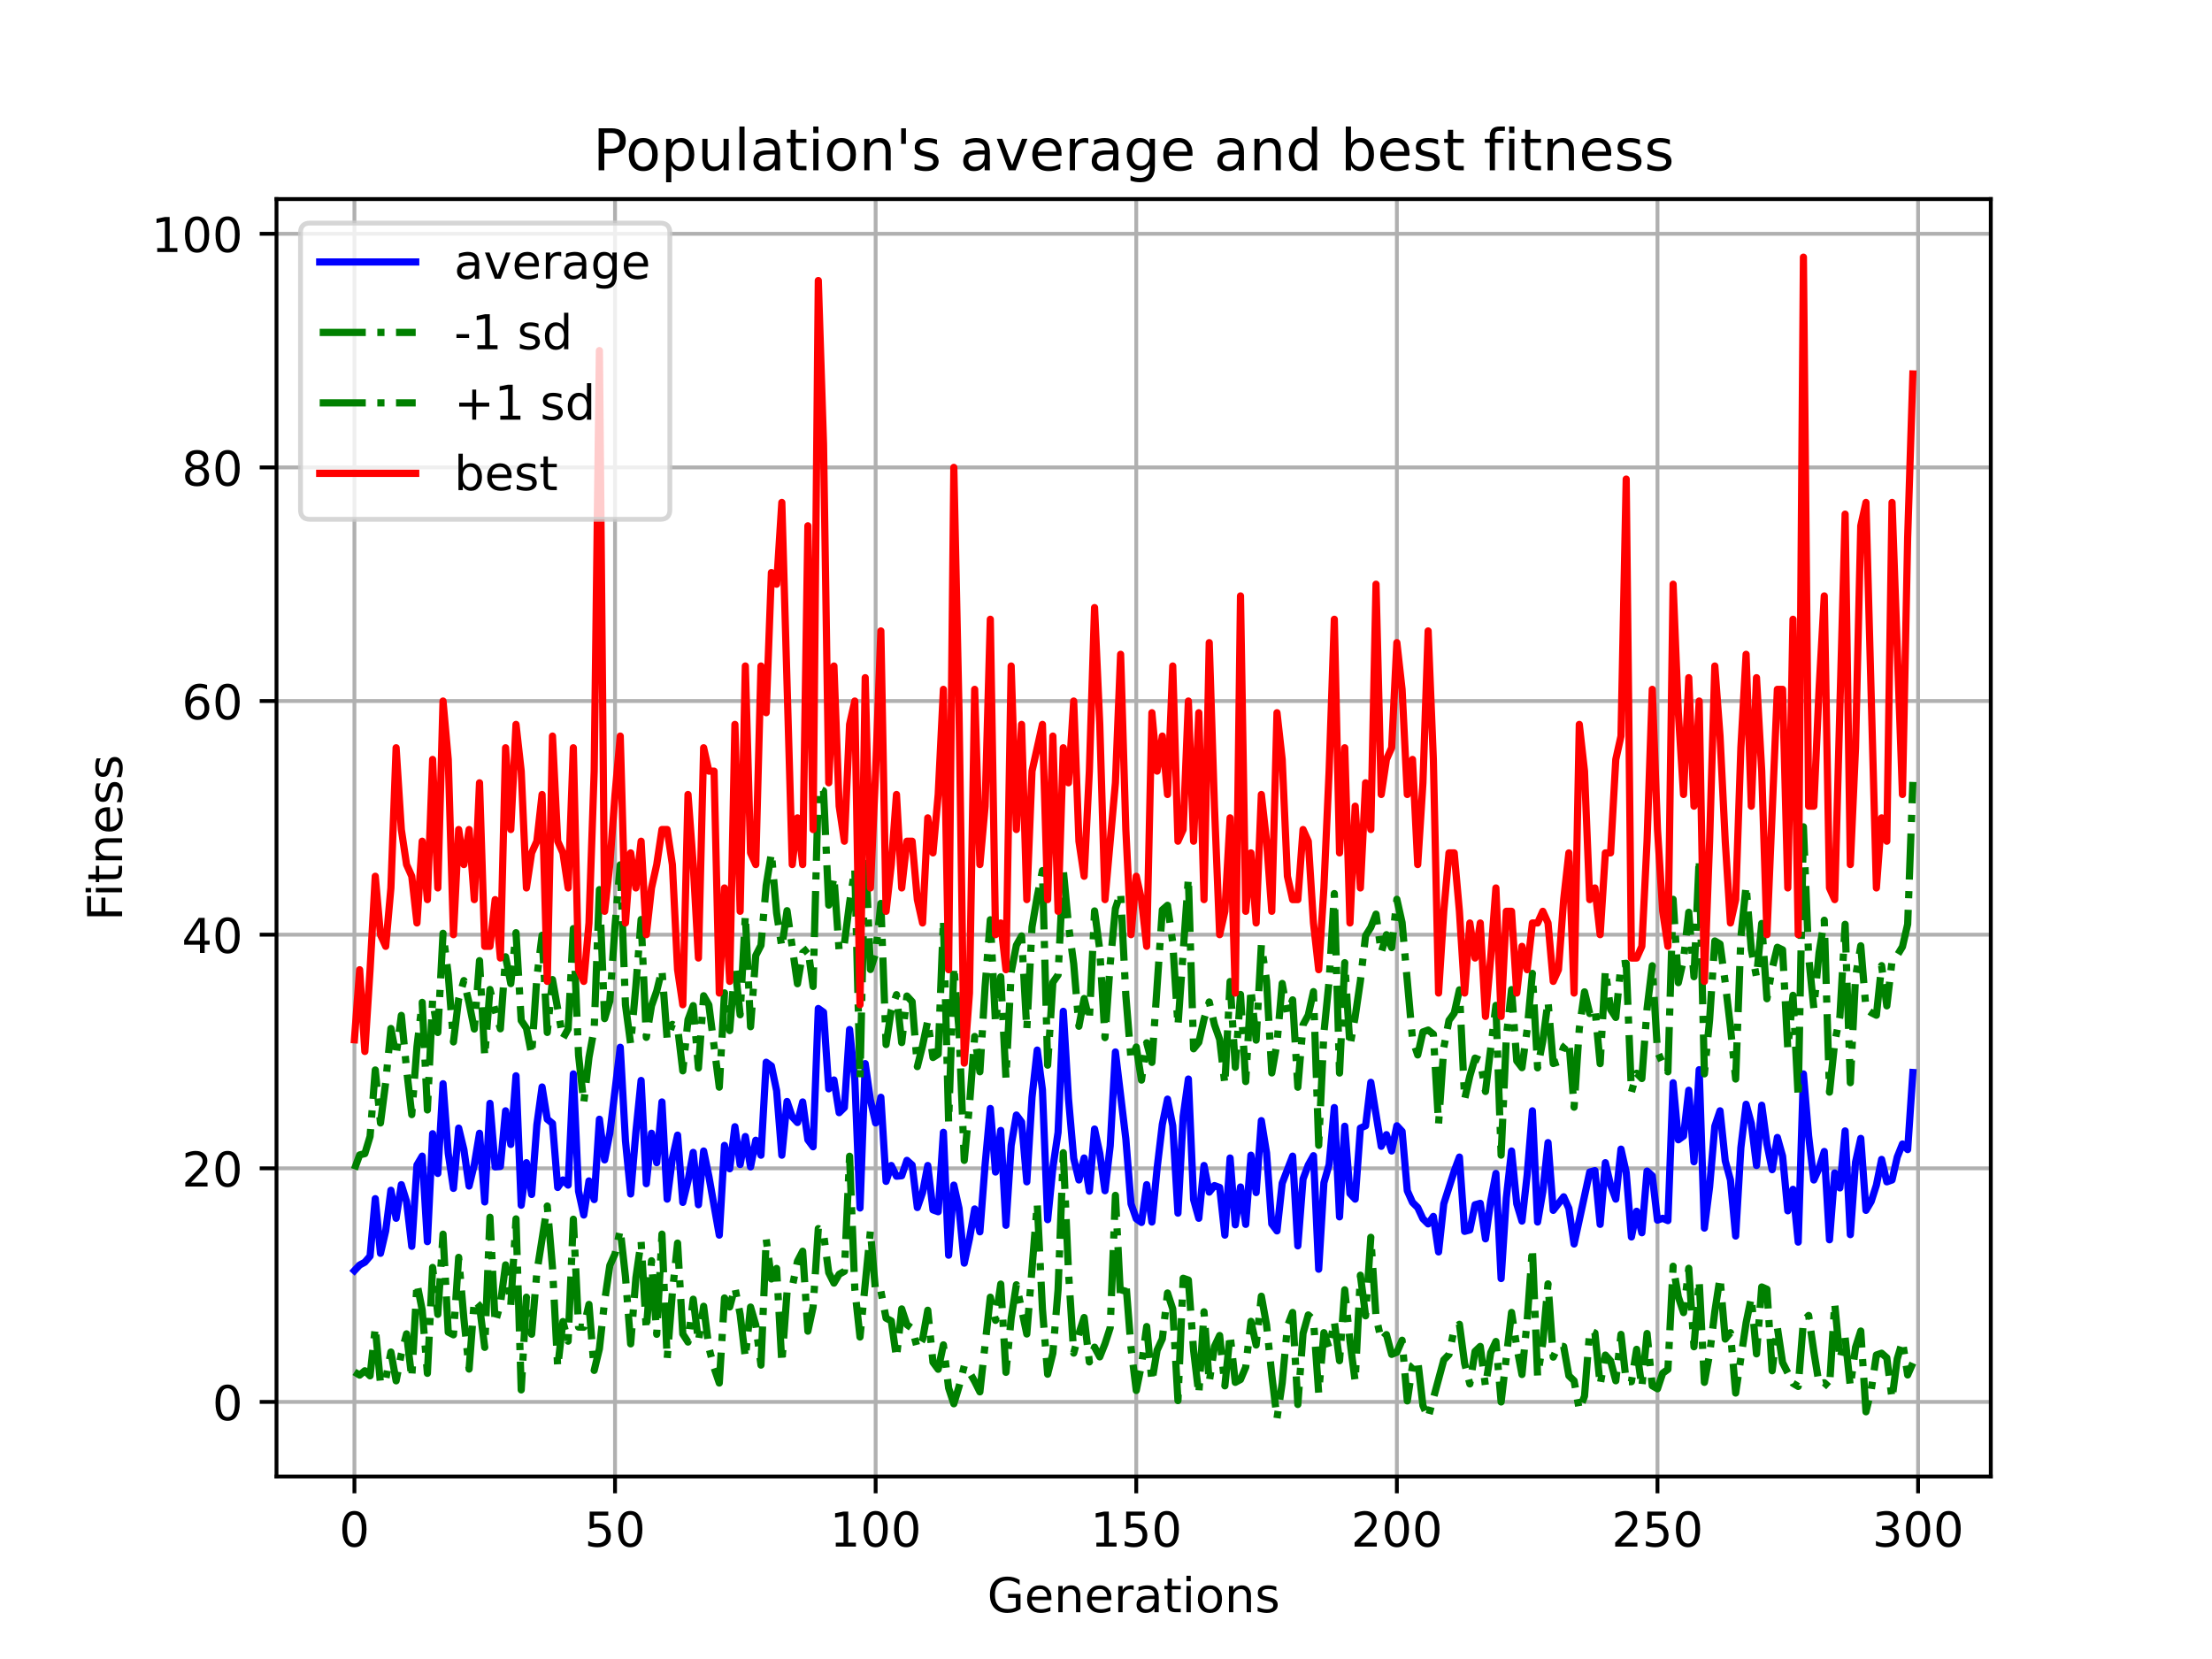 <?xml version="1.0" encoding="utf-8" standalone="no"?>
<!DOCTYPE svg PUBLIC "-//W3C//DTD SVG 1.1//EN"
  "http://www.w3.org/Graphics/SVG/1.1/DTD/svg11.dtd">
<!-- Created with matplotlib (https://matplotlib.org/) -->
<svg height="345.6pt" version="1.1" viewBox="0 0 460.8 345.6" width="460.8pt" xmlns="http://www.w3.org/2000/svg" xmlns:xlink="http://www.w3.org/1999/xlink">
 <defs>
  <style type="text/css">
*{stroke-linecap:butt;stroke-linejoin:round;}
  </style>
 </defs>
 <g id="figure_1">
  <g id="patch_1">
   <path d="M 0 345.6 
L 460.8 345.6 
L 460.8 0 
L 0 0 
z
" style="fill:#ffffff;"/>
  </g>
  <g id="axes_1">
   <g id="patch_2">
    <path d="M 57.6 307.584 
L 414.72 307.584 
L 414.72 41.472 
L 57.6 41.472 
z
" style="fill:#ffffff;"/>
   </g>
   <g id="matplotlib.axis_1">
    <g id="xtick_1">
     <g id="line2d_1">
      <path clip-path="url(#p5d42082057)" d="M 73.833 307.584 
L 73.833 41.472 
" style="fill:none;stroke:#b0b0b0;stroke-linecap:square;stroke-width:0.8;"/>
     </g>
     <g id="line2d_2">
      <defs>
       <path d="M 0 0 
L 0 3.5 
" id="m5099769c4d" style="stroke:#000000;stroke-width:0.8;"/>
      </defs>
      <g>
       <use style="stroke:#000000;stroke-width:0.8;" x="73.833" xlink:href="#m5099769c4d" y="307.584"/>
      </g>
     </g>
     <g id="text_1">
      <!-- 0 -->
      <defs>
       <path d="M 31.781 66.406 
Q 24.172 66.406 20.328 58.906 
Q 16.5 51.422 16.5 36.375 
Q 16.5 21.391 20.328 13.891 
Q 24.172 6.391 31.781 6.391 
Q 39.453 6.391 43.281 13.891 
Q 47.125 21.391 47.125 36.375 
Q 47.125 51.422 43.281 58.906 
Q 39.453 66.406 31.781 66.406 
z
M 31.781 74.219 
Q 44.047 74.219 50.516 64.516 
Q 56.984 54.828 56.984 36.375 
Q 56.984 17.969 50.516 8.266 
Q 44.047 -1.422 31.781 -1.422 
Q 19.531 -1.422 13.062 8.266 
Q 6.594 17.969 6.594 36.375 
Q 6.594 54.828 13.062 64.516 
Q 19.531 74.219 31.781 74.219 
z
" id="DejaVuSans-48"/>
      </defs>
      <g transform="translate(70.651 322.182)scale(0.1 -0.1)">
       <use xlink:href="#DejaVuSans-48"/>
      </g>
     </g>
    </g>
    <g id="xtick_2">
     <g id="line2d_3">
      <path clip-path="url(#p5d42082057)" d="M 128.123 307.584 
L 128.123 41.472 
" style="fill:none;stroke:#b0b0b0;stroke-linecap:square;stroke-width:0.8;"/>
     </g>
     <g id="line2d_4">
      <g>
       <use style="stroke:#000000;stroke-width:0.8;" x="128.123" xlink:href="#m5099769c4d" y="307.584"/>
      </g>
     </g>
     <g id="text_2">
      <!-- 50 -->
      <defs>
       <path d="M 10.797 72.906 
L 49.516 72.906 
L 49.516 64.594 
L 19.828 64.594 
L 19.828 46.734 
Q 21.969 47.469 24.109 47.828 
Q 26.266 48.188 28.422 48.188 
Q 40.625 48.188 47.75 41.5 
Q 54.891 34.812 54.891 23.391 
Q 54.891 11.625 47.562 5.094 
Q 40.234 -1.422 26.906 -1.422 
Q 22.312 -1.422 17.547 -0.641 
Q 12.797 0.141 7.719 1.703 
L 7.719 11.625 
Q 12.109 9.234 16.797 8.062 
Q 21.484 6.891 26.703 6.891 
Q 35.156 6.891 40.078 11.328 
Q 45.016 15.766 45.016 23.391 
Q 45.016 31 40.078 35.438 
Q 35.156 39.891 26.703 39.891 
Q 22.75 39.891 18.812 39.016 
Q 14.891 38.141 10.797 36.281 
z
" id="DejaVuSans-53"/>
      </defs>
      <g transform="translate(121.76 322.182)scale(0.1 -0.1)">
       <use xlink:href="#DejaVuSans-53"/>
       <use x="63.623" xlink:href="#DejaVuSans-48"/>
      </g>
     </g>
    </g>
    <g id="xtick_3">
     <g id="line2d_5">
      <path clip-path="url(#p5d42082057)" d="M 182.413 307.584 
L 182.413 41.472 
" style="fill:none;stroke:#b0b0b0;stroke-linecap:square;stroke-width:0.8;"/>
     </g>
     <g id="line2d_6">
      <g>
       <use style="stroke:#000000;stroke-width:0.8;" x="182.413" xlink:href="#m5099769c4d" y="307.584"/>
      </g>
     </g>
     <g id="text_3">
      <!-- 100 -->
      <defs>
       <path d="M 12.406 8.297 
L 28.516 8.297 
L 28.516 63.922 
L 10.984 60.406 
L 10.984 69.391 
L 28.422 72.906 
L 38.281 72.906 
L 38.281 8.297 
L 54.391 8.297 
L 54.391 0 
L 12.406 0 
z
" id="DejaVuSans-49"/>
      </defs>
      <g transform="translate(172.869 322.182)scale(0.1 -0.1)">
       <use xlink:href="#DejaVuSans-49"/>
       <use x="63.623" xlink:href="#DejaVuSans-48"/>
       <use x="127.246" xlink:href="#DejaVuSans-48"/>
      </g>
     </g>
    </g>
    <g id="xtick_4">
     <g id="line2d_7">
      <path clip-path="url(#p5d42082057)" d="M 236.703 307.584 
L 236.703 41.472 
" style="fill:none;stroke:#b0b0b0;stroke-linecap:square;stroke-width:0.8;"/>
     </g>
     <g id="line2d_8">
      <g>
       <use style="stroke:#000000;stroke-width:0.8;" x="236.703" xlink:href="#m5099769c4d" y="307.584"/>
      </g>
     </g>
     <g id="text_4">
      <!-- 150 -->
      <g transform="translate(227.159 322.182)scale(0.1 -0.1)">
       <use xlink:href="#DejaVuSans-49"/>
       <use x="63.623" xlink:href="#DejaVuSans-53"/>
       <use x="127.246" xlink:href="#DejaVuSans-48"/>
      </g>
     </g>
    </g>
    <g id="xtick_5">
     <g id="line2d_9">
      <path clip-path="url(#p5d42082057)" d="M 290.993 307.584 
L 290.993 41.472 
" style="fill:none;stroke:#b0b0b0;stroke-linecap:square;stroke-width:0.8;"/>
     </g>
     <g id="line2d_10">
      <g>
       <use style="stroke:#000000;stroke-width:0.8;" x="290.993" xlink:href="#m5099769c4d" y="307.584"/>
      </g>
     </g>
     <g id="text_5">
      <!-- 200 -->
      <defs>
       <path d="M 19.188 8.297 
L 53.609 8.297 
L 53.609 0 
L 7.328 0 
L 7.328 8.297 
Q 12.938 14.109 22.625 23.891 
Q 32.328 33.688 34.812 36.531 
Q 39.547 41.844 41.422 45.531 
Q 43.312 49.219 43.312 52.781 
Q 43.312 58.594 39.234 62.25 
Q 35.156 65.922 28.609 65.922 
Q 23.969 65.922 18.812 64.312 
Q 13.672 62.703 7.812 59.422 
L 7.812 69.391 
Q 13.766 71.781 18.938 73 
Q 24.125 74.219 28.422 74.219 
Q 39.75 74.219 46.484 68.547 
Q 53.219 62.891 53.219 53.422 
Q 53.219 48.922 51.531 44.891 
Q 49.859 40.875 45.406 35.406 
Q 44.188 33.984 37.641 27.219 
Q 31.109 20.453 19.188 8.297 
z
" id="DejaVuSans-50"/>
      </defs>
      <g transform="translate(281.449 322.182)scale(0.1 -0.1)">
       <use xlink:href="#DejaVuSans-50"/>
       <use x="63.623" xlink:href="#DejaVuSans-48"/>
       <use x="127.246" xlink:href="#DejaVuSans-48"/>
      </g>
     </g>
    </g>
    <g id="xtick_6">
     <g id="line2d_11">
      <path clip-path="url(#p5d42082057)" d="M 345.283 307.584 
L 345.283 41.472 
" style="fill:none;stroke:#b0b0b0;stroke-linecap:square;stroke-width:0.8;"/>
     </g>
     <g id="line2d_12">
      <g>
       <use style="stroke:#000000;stroke-width:0.8;" x="345.283" xlink:href="#m5099769c4d" y="307.584"/>
      </g>
     </g>
     <g id="text_6">
      <!-- 250 -->
      <g transform="translate(335.739 322.182)scale(0.1 -0.1)">
       <use xlink:href="#DejaVuSans-50"/>
       <use x="63.623" xlink:href="#DejaVuSans-53"/>
       <use x="127.246" xlink:href="#DejaVuSans-48"/>
      </g>
     </g>
    </g>
    <g id="xtick_7">
     <g id="line2d_13">
      <path clip-path="url(#p5d42082057)" d="M 399.573 307.584 
L 399.573 41.472 
" style="fill:none;stroke:#b0b0b0;stroke-linecap:square;stroke-width:0.8;"/>
     </g>
     <g id="line2d_14">
      <g>
       <use style="stroke:#000000;stroke-width:0.8;" x="399.573" xlink:href="#m5099769c4d" y="307.584"/>
      </g>
     </g>
     <g id="text_7">
      <!-- 300 -->
      <defs>
       <path d="M 40.578 39.312 
Q 47.656 37.797 51.625 33 
Q 55.609 28.219 55.609 21.188 
Q 55.609 10.406 48.188 4.484 
Q 40.766 -1.422 27.094 -1.422 
Q 22.516 -1.422 17.656 -0.516 
Q 12.797 0.391 7.625 2.203 
L 7.625 11.719 
Q 11.719 9.328 16.594 8.109 
Q 21.484 6.891 26.812 6.891 
Q 36.078 6.891 40.938 10.547 
Q 45.797 14.203 45.797 21.188 
Q 45.797 27.641 41.281 31.266 
Q 36.766 34.906 28.719 34.906 
L 20.219 34.906 
L 20.219 43.016 
L 29.109 43.016 
Q 36.375 43.016 40.234 45.922 
Q 44.094 48.828 44.094 54.297 
Q 44.094 59.906 40.109 62.906 
Q 36.141 65.922 28.719 65.922 
Q 24.656 65.922 20.016 65.031 
Q 15.375 64.156 9.812 62.312 
L 9.812 71.094 
Q 15.438 72.656 20.344 73.438 
Q 25.25 74.219 29.594 74.219 
Q 40.828 74.219 47.359 69.109 
Q 53.906 64.016 53.906 55.328 
Q 53.906 49.266 50.438 45.094 
Q 46.969 40.922 40.578 39.312 
z
" id="DejaVuSans-51"/>
      </defs>
      <g transform="translate(390.029 322.182)scale(0.1 -0.1)">
       <use xlink:href="#DejaVuSans-51"/>
       <use x="63.623" xlink:href="#DejaVuSans-48"/>
       <use x="127.246" xlink:href="#DejaVuSans-48"/>
      </g>
     </g>
    </g>
    <g id="text_8">
     <!-- Generations -->
     <defs>
      <path d="M 59.516 10.406 
L 59.516 29.984 
L 43.406 29.984 
L 43.406 38.094 
L 69.281 38.094 
L 69.281 6.781 
Q 63.578 2.734 56.688 0.656 
Q 49.812 -1.422 42 -1.422 
Q 24.906 -1.422 15.25 8.562 
Q 5.609 18.562 5.609 36.375 
Q 5.609 54.25 15.25 64.234 
Q 24.906 74.219 42 74.219 
Q 49.125 74.219 55.547 72.453 
Q 61.969 70.703 67.391 67.281 
L 67.391 56.781 
Q 61.922 61.422 55.766 63.766 
Q 49.609 66.109 42.828 66.109 
Q 29.438 66.109 22.719 58.641 
Q 16.016 51.172 16.016 36.375 
Q 16.016 21.625 22.719 14.156 
Q 29.438 6.688 42.828 6.688 
Q 48.047 6.688 52.141 7.594 
Q 56.25 8.5 59.516 10.406 
z
" id="DejaVuSans-71"/>
      <path d="M 56.203 29.594 
L 56.203 25.203 
L 14.891 25.203 
Q 15.484 15.922 20.484 11.062 
Q 25.484 6.203 34.422 6.203 
Q 39.594 6.203 44.453 7.469 
Q 49.312 8.734 54.109 11.281 
L 54.109 2.781 
Q 49.266 0.734 44.188 -0.344 
Q 39.109 -1.422 33.891 -1.422 
Q 20.797 -1.422 13.156 6.188 
Q 5.516 13.812 5.516 26.812 
Q 5.516 40.234 12.766 48.109 
Q 20.016 56 32.328 56 
Q 43.359 56 49.781 48.891 
Q 56.203 41.797 56.203 29.594 
z
M 47.219 32.234 
Q 47.125 39.594 43.094 43.984 
Q 39.062 48.391 32.422 48.391 
Q 24.906 48.391 20.391 44.141 
Q 15.875 39.891 15.188 32.172 
z
" id="DejaVuSans-101"/>
      <path d="M 54.891 33.016 
L 54.891 0 
L 45.906 0 
L 45.906 32.719 
Q 45.906 40.484 42.875 44.328 
Q 39.844 48.188 33.797 48.188 
Q 26.516 48.188 22.312 43.547 
Q 18.109 38.922 18.109 30.906 
L 18.109 0 
L 9.078 0 
L 9.078 54.688 
L 18.109 54.688 
L 18.109 46.188 
Q 21.344 51.125 25.703 53.562 
Q 30.078 56 35.797 56 
Q 45.219 56 50.047 50.172 
Q 54.891 44.344 54.891 33.016 
z
" id="DejaVuSans-110"/>
      <path d="M 41.109 46.297 
Q 39.594 47.172 37.812 47.578 
Q 36.031 48 33.891 48 
Q 26.266 48 22.188 43.047 
Q 18.109 38.094 18.109 28.812 
L 18.109 0 
L 9.078 0 
L 9.078 54.688 
L 18.109 54.688 
L 18.109 46.188 
Q 20.953 51.172 25.484 53.578 
Q 30.031 56 36.531 56 
Q 37.453 56 38.578 55.875 
Q 39.703 55.766 41.062 55.516 
z
" id="DejaVuSans-114"/>
      <path d="M 34.281 27.484 
Q 23.391 27.484 19.188 25 
Q 14.984 22.516 14.984 16.5 
Q 14.984 11.719 18.141 8.906 
Q 21.297 6.109 26.703 6.109 
Q 34.188 6.109 38.703 11.406 
Q 43.219 16.703 43.219 25.484 
L 43.219 27.484 
z
M 52.203 31.203 
L 52.203 0 
L 43.219 0 
L 43.219 8.297 
Q 40.141 3.328 35.547 0.953 
Q 30.953 -1.422 24.312 -1.422 
Q 15.922 -1.422 10.953 3.297 
Q 6 8.016 6 15.922 
Q 6 25.141 12.172 29.828 
Q 18.359 34.516 30.609 34.516 
L 43.219 34.516 
L 43.219 35.406 
Q 43.219 41.609 39.141 45 
Q 35.062 48.391 27.688 48.391 
Q 23 48.391 18.547 47.266 
Q 14.109 46.141 10.016 43.891 
L 10.016 52.203 
Q 14.938 54.109 19.578 55.047 
Q 24.219 56 28.609 56 
Q 40.484 56 46.344 49.844 
Q 52.203 43.703 52.203 31.203 
z
" id="DejaVuSans-97"/>
      <path d="M 18.312 70.219 
L 18.312 54.688 
L 36.812 54.688 
L 36.812 47.703 
L 18.312 47.703 
L 18.312 18.016 
Q 18.312 11.328 20.141 9.422 
Q 21.969 7.516 27.594 7.516 
L 36.812 7.516 
L 36.812 0 
L 27.594 0 
Q 17.188 0 13.234 3.875 
Q 9.281 7.766 9.281 18.016 
L 9.281 47.703 
L 2.688 47.703 
L 2.688 54.688 
L 9.281 54.688 
L 9.281 70.219 
z
" id="DejaVuSans-116"/>
      <path d="M 9.422 54.688 
L 18.406 54.688 
L 18.406 0 
L 9.422 0 
z
M 9.422 75.984 
L 18.406 75.984 
L 18.406 64.594 
L 9.422 64.594 
z
" id="DejaVuSans-105"/>
      <path d="M 30.609 48.391 
Q 23.391 48.391 19.188 42.75 
Q 14.984 37.109 14.984 27.297 
Q 14.984 17.484 19.156 11.844 
Q 23.344 6.203 30.609 6.203 
Q 37.797 6.203 41.984 11.859 
Q 46.188 17.531 46.188 27.297 
Q 46.188 37.016 41.984 42.703 
Q 37.797 48.391 30.609 48.391 
z
M 30.609 56 
Q 42.328 56 49.016 48.375 
Q 55.719 40.766 55.719 27.297 
Q 55.719 13.875 49.016 6.219 
Q 42.328 -1.422 30.609 -1.422 
Q 18.844 -1.422 12.172 6.219 
Q 5.516 13.875 5.516 27.297 
Q 5.516 40.766 12.172 48.375 
Q 18.844 56 30.609 56 
z
" id="DejaVuSans-111"/>
      <path d="M 44.281 53.078 
L 44.281 44.578 
Q 40.484 46.531 36.375 47.5 
Q 32.281 48.484 27.875 48.484 
Q 21.188 48.484 17.844 46.438 
Q 14.5 44.391 14.5 40.281 
Q 14.5 37.156 16.891 35.375 
Q 19.281 33.594 26.516 31.984 
L 29.594 31.297 
Q 39.156 29.25 43.188 25.516 
Q 47.219 21.781 47.219 15.094 
Q 47.219 7.469 41.188 3.016 
Q 35.156 -1.422 24.609 -1.422 
Q 20.219 -1.422 15.453 -0.562 
Q 10.688 0.297 5.422 2 
L 5.422 11.281 
Q 10.406 8.688 15.234 7.391 
Q 20.062 6.109 24.812 6.109 
Q 31.156 6.109 34.562 8.281 
Q 37.984 10.453 37.984 14.406 
Q 37.984 18.062 35.516 20.016 
Q 33.062 21.969 24.703 23.781 
L 21.578 24.516 
Q 13.234 26.266 9.516 29.906 
Q 5.812 33.547 5.812 39.891 
Q 5.812 47.609 11.281 51.797 
Q 16.75 56 26.812 56 
Q 31.781 56 36.172 55.266 
Q 40.578 54.547 44.281 53.078 
z
" id="DejaVuSans-115"/>
     </defs>
     <g transform="translate(205.662 335.861)scale(0.1 -0.1)">
      <use xlink:href="#DejaVuSans-71"/>
      <use x="77.49" xlink:href="#DejaVuSans-101"/>
      <use x="139.014" xlink:href="#DejaVuSans-110"/>
      <use x="202.393" xlink:href="#DejaVuSans-101"/>
      <use x="263.916" xlink:href="#DejaVuSans-114"/>
      <use x="305.029" xlink:href="#DejaVuSans-97"/>
      <use x="366.309" xlink:href="#DejaVuSans-116"/>
      <use x="405.518" xlink:href="#DejaVuSans-105"/>
      <use x="433.301" xlink:href="#DejaVuSans-111"/>
      <use x="494.482" xlink:href="#DejaVuSans-110"/>
      <use x="557.861" xlink:href="#DejaVuSans-115"/>
     </g>
    </g>
   </g>
   <g id="matplotlib.axis_2">
    <g id="ytick_1">
     <g id="line2d_15">
      <path clip-path="url(#p5d42082057)" d="M 57.6 292.046 
L 414.72 292.046 
" style="fill:none;stroke:#b0b0b0;stroke-linecap:square;stroke-width:0.8;"/>
     </g>
     <g id="line2d_16">
      <defs>
       <path d="M 0 0 
L -3.5 0 
" id="mf7aa1443ae" style="stroke:#000000;stroke-width:0.8;"/>
      </defs>
      <g>
       <use style="stroke:#000000;stroke-width:0.8;" x="57.6" xlink:href="#mf7aa1443ae" y="292.046"/>
      </g>
     </g>
     <g id="text_9">
      <!-- 0 -->
      <g transform="translate(44.237 295.845)scale(0.1 -0.1)">
       <use xlink:href="#DejaVuSans-48"/>
      </g>
     </g>
    </g>
    <g id="ytick_2">
     <g id="line2d_17">
      <path clip-path="url(#p5d42082057)" d="M 57.6 243.377 
L 414.72 243.377 
" style="fill:none;stroke:#b0b0b0;stroke-linecap:square;stroke-width:0.8;"/>
     </g>
     <g id="line2d_18">
      <g>
       <use style="stroke:#000000;stroke-width:0.8;" x="57.6" xlink:href="#mf7aa1443ae" y="243.377"/>
      </g>
     </g>
     <g id="text_10">
      <!-- 20 -->
      <g transform="translate(37.875 247.176)scale(0.1 -0.1)">
       <use xlink:href="#DejaVuSans-50"/>
       <use x="63.623" xlink:href="#DejaVuSans-48"/>
      </g>
     </g>
    </g>
    <g id="ytick_3">
     <g id="line2d_19">
      <path clip-path="url(#p5d42082057)" d="M 57.6 194.708 
L 414.72 194.708 
" style="fill:none;stroke:#b0b0b0;stroke-linecap:square;stroke-width:0.8;"/>
     </g>
     <g id="line2d_20">
      <g>
       <use style="stroke:#000000;stroke-width:0.8;" x="57.6" xlink:href="#mf7aa1443ae" y="194.708"/>
      </g>
     </g>
     <g id="text_11">
      <!-- 40 -->
      <defs>
       <path d="M 37.797 64.312 
L 12.891 25.391 
L 37.797 25.391 
z
M 35.203 72.906 
L 47.609 72.906 
L 47.609 25.391 
L 58.016 25.391 
L 58.016 17.188 
L 47.609 17.188 
L 47.609 0 
L 37.797 0 
L 37.797 17.188 
L 4.891 17.188 
L 4.891 26.703 
z
" id="DejaVuSans-52"/>
      </defs>
      <g transform="translate(37.875 198.507)scale(0.1 -0.1)">
       <use xlink:href="#DejaVuSans-52"/>
       <use x="63.623" xlink:href="#DejaVuSans-48"/>
      </g>
     </g>
    </g>
    <g id="ytick_4">
     <g id="line2d_21">
      <path clip-path="url(#p5d42082057)" d="M 57.6 146.039 
L 414.72 146.039 
" style="fill:none;stroke:#b0b0b0;stroke-linecap:square;stroke-width:0.8;"/>
     </g>
     <g id="line2d_22">
      <g>
       <use style="stroke:#000000;stroke-width:0.8;" x="57.6" xlink:href="#mf7aa1443ae" y="146.039"/>
      </g>
     </g>
     <g id="text_12">
      <!-- 60 -->
      <defs>
       <path d="M 33.016 40.375 
Q 26.375 40.375 22.484 35.828 
Q 18.609 31.297 18.609 23.391 
Q 18.609 15.531 22.484 10.953 
Q 26.375 6.391 33.016 6.391 
Q 39.656 6.391 43.531 10.953 
Q 47.406 15.531 47.406 23.391 
Q 47.406 31.297 43.531 35.828 
Q 39.656 40.375 33.016 40.375 
z
M 52.594 71.297 
L 52.594 62.312 
Q 48.875 64.062 45.094 64.984 
Q 41.312 65.922 37.594 65.922 
Q 27.828 65.922 22.672 59.328 
Q 17.531 52.734 16.797 39.406 
Q 19.672 43.656 24.016 45.922 
Q 28.375 48.188 33.594 48.188 
Q 44.578 48.188 50.953 41.516 
Q 57.328 34.859 57.328 23.391 
Q 57.328 12.156 50.688 5.359 
Q 44.047 -1.422 33.016 -1.422 
Q 20.359 -1.422 13.672 8.266 
Q 6.984 17.969 6.984 36.375 
Q 6.984 53.656 15.188 63.938 
Q 23.391 74.219 37.203 74.219 
Q 40.922 74.219 44.703 73.484 
Q 48.484 72.75 52.594 71.297 
z
" id="DejaVuSans-54"/>
      </defs>
      <g transform="translate(37.875 149.838)scale(0.1 -0.1)">
       <use xlink:href="#DejaVuSans-54"/>
       <use x="63.623" xlink:href="#DejaVuSans-48"/>
      </g>
     </g>
    </g>
    <g id="ytick_5">
     <g id="line2d_23">
      <path clip-path="url(#p5d42082057)" d="M 57.6 97.37 
L 414.72 97.37 
" style="fill:none;stroke:#b0b0b0;stroke-linecap:square;stroke-width:0.8;"/>
     </g>
     <g id="line2d_24">
      <g>
       <use style="stroke:#000000;stroke-width:0.8;" x="57.6" xlink:href="#mf7aa1443ae" y="97.37"/>
      </g>
     </g>
     <g id="text_13">
      <!-- 80 -->
      <defs>
       <path d="M 31.781 34.625 
Q 24.75 34.625 20.719 30.859 
Q 16.703 27.094 16.703 20.516 
Q 16.703 13.922 20.719 10.156 
Q 24.75 6.391 31.781 6.391 
Q 38.812 6.391 42.859 10.172 
Q 46.922 13.969 46.922 20.516 
Q 46.922 27.094 42.891 30.859 
Q 38.875 34.625 31.781 34.625 
z
M 21.922 38.812 
Q 15.578 40.375 12.031 44.719 
Q 8.5 49.078 8.5 55.328 
Q 8.5 64.062 14.719 69.141 
Q 20.953 74.219 31.781 74.219 
Q 42.672 74.219 48.875 69.141 
Q 55.078 64.062 55.078 55.328 
Q 55.078 49.078 51.531 44.719 
Q 48 40.375 41.703 38.812 
Q 48.828 37.156 52.797 32.312 
Q 56.781 27.484 56.781 20.516 
Q 56.781 9.906 50.312 4.234 
Q 43.844 -1.422 31.781 -1.422 
Q 19.734 -1.422 13.25 4.234 
Q 6.781 9.906 6.781 20.516 
Q 6.781 27.484 10.781 32.312 
Q 14.797 37.156 21.922 38.812 
z
M 18.312 54.391 
Q 18.312 48.734 21.844 45.562 
Q 25.391 42.391 31.781 42.391 
Q 38.141 42.391 41.719 45.562 
Q 45.312 48.734 45.312 54.391 
Q 45.312 60.062 41.719 63.234 
Q 38.141 66.406 31.781 66.406 
Q 25.391 66.406 21.844 63.234 
Q 18.312 60.062 18.312 54.391 
z
" id="DejaVuSans-56"/>
      </defs>
      <g transform="translate(37.875 101.169)scale(0.1 -0.1)">
       <use xlink:href="#DejaVuSans-56"/>
       <use x="63.623" xlink:href="#DejaVuSans-48"/>
      </g>
     </g>
    </g>
    <g id="ytick_6">
     <g id="line2d_25">
      <path clip-path="url(#p5d42082057)" d="M 57.6 48.701 
L 414.72 48.701 
" style="fill:none;stroke:#b0b0b0;stroke-linecap:square;stroke-width:0.8;"/>
     </g>
     <g id="line2d_26">
      <g>
       <use style="stroke:#000000;stroke-width:0.8;" x="57.6" xlink:href="#mf7aa1443ae" y="48.701"/>
      </g>
     </g>
     <g id="text_14">
      <!-- 100 -->
      <g transform="translate(31.512 52.5)scale(0.1 -0.1)">
       <use xlink:href="#DejaVuSans-49"/>
       <use x="63.623" xlink:href="#DejaVuSans-48"/>
       <use x="127.246" xlink:href="#DejaVuSans-48"/>
      </g>
     </g>
    </g>
    <g id="text_15">
     <!-- Fitness -->
     <defs>
      <path d="M 9.812 72.906 
L 51.703 72.906 
L 51.703 64.594 
L 19.672 64.594 
L 19.672 43.109 
L 48.578 43.109 
L 48.578 34.812 
L 19.672 34.812 
L 19.672 0 
L 9.812 0 
z
" id="DejaVuSans-70"/>
     </defs>
     <g transform="translate(25.433 191.845)rotate(-90)scale(0.1 -0.1)">
      <use xlink:href="#DejaVuSans-70"/>
      <use x="50.27" xlink:href="#DejaVuSans-105"/>
      <use x="78.053" xlink:href="#DejaVuSans-116"/>
      <use x="117.262" xlink:href="#DejaVuSans-110"/>
      <use x="180.641" xlink:href="#DejaVuSans-101"/>
      <use x="242.164" xlink:href="#DejaVuSans-115"/>
      <use x="294.264" xlink:href="#DejaVuSans-115"/>
     </g>
    </g>
   </g>
   <g id="line2d_27">
    <path clip-path="url(#p5d42082057)" d="M 73.833 264.694 
L 74.919 263.526 
L 76.004 262.942 
L 77.09 261.676 
L 78.176 249.704 
L 79.262 261.092 
L 80.348 256.42 
L 81.433 247.952 
L 82.519 253.792 
L 83.605 246.784 
L 84.691 250.288 
L 85.777 259.632 
L 86.862 242.695 
L 87.948 240.846 
L 89.034 258.659 
L 90.12 236.174 
L 91.206 244.447 
L 92.291 225.759 
L 93.377 240.262 
L 94.463 247.562 
L 95.549 235.006 
L 96.635 239.483 
L 97.72 247.076 
L 98.806 242.598 
L 99.892 236.076 
L 100.978 250.385 
L 102.064 229.847 
L 103.149 243.085 
L 104.235 242.987 
L 105.321 231.404 
L 106.407 238.412 
L 107.493 224.104 
L 108.578 251.066 
L 109.664 242.209 
L 110.75 248.828 
L 111.836 234.324 
L 112.922 226.44 
L 114.007 233.156 
L 115.093 234.032 
L 116.179 247.368 
L 117.265 245.81 
L 118.351 246.881 
L 119.436 223.714 
L 120.522 248.146 
L 121.608 253.111 
L 122.694 246.005 
L 123.78 249.898 
L 124.865 233.156 
L 125.951 241.625 
L 127.037 236.076 
L 129.209 218.166 
L 130.294 237.634 
L 131.38 248.73 
L 132.466 235.784 
L 133.552 225.077 
L 134.638 246.589 
L 135.723 236.076 
L 136.809 242.209 
L 137.895 229.555 
L 138.981 249.801 
L 140.067 241.333 
L 141.152 236.466 
L 142.238 250.482 
L 143.324 246.005 
L 144.41 240.067 
L 145.496 250.969 
L 146.581 239.775 
L 147.667 245.031 
L 149.839 257.296 
L 150.925 238.607 
L 152.01 243.474 
L 153.096 234.714 
L 154.182 242.598 
L 155.268 236.758 
L 156.354 243.085 
L 157.439 237.536 
L 158.525 240.651 
L 159.611 221.281 
L 160.697 222.06 
L 161.783 227.219 
L 162.868 240.651 
L 163.954 229.457 
L 165.04 232.67 
L 166.126 233.838 
L 167.212 229.555 
L 168.297 237.439 
L 169.383 238.899 
L 170.469 210.087 
L 171.555 210.866 
L 172.641 226.829 
L 173.726 224.98 
L 174.812 231.794 
L 175.898 230.723 
L 176.984 214.467 
L 178.07 224.785 
L 179.155 251.65 
L 180.241 221.573 
L 181.327 229.165 
L 182.413 233.935 
L 183.499 228.581 
L 184.584 246.102 
L 185.67 242.793 
L 186.756 245.031 
L 187.842 244.934 
L 188.928 241.722 
L 190.013 242.695 
L 191.099 251.553 
L 192.185 248.438 
L 193.271 242.793 
L 194.357 252.04 
L 195.442 252.429 
L 196.528 235.882 
L 197.614 261.482 
L 198.7 246.881 
L 199.786 251.748 
L 200.871 263.136 
L 201.957 258.075 
L 203.043 251.845 
L 204.129 256.615 
L 205.215 242.598 
L 206.3 230.917 
L 207.386 244.155 
L 208.472 235.492 
L 209.558 255.252 
L 210.644 238.607 
L 211.729 232.28 
L 212.815 233.74 
L 213.901 246.2 
L 214.987 228.581 
L 216.073 218.75 
L 217.158 227.024 
L 218.244 254.084 
L 219.33 243.279 
L 220.416 235.882 
L 221.502 210.671 
L 222.587 228.873 
L 223.673 241.333 
L 224.759 245.81 
L 225.845 241.235 
L 226.931 248.146 
L 228.016 235.2 
L 229.102 240.262 
L 230.188 248.049 
L 231.274 238.705 
L 232.36 219.14 
L 234.531 237.244 
L 235.617 250.774 
L 236.703 253.889 
L 237.789 254.668 
L 238.875 246.784 
L 239.96 254.571 
L 241.046 243.377 
L 242.132 234.227 
L 243.218 228.971 
L 244.304 234.519 
L 245.389 252.721 
L 246.475 232.572 
L 247.561 224.785 
L 248.647 249.898 
L 249.733 253.792 
L 250.818 242.793 
L 251.904 248.341 
L 252.99 246.978 
L 254.076 247.368 
L 255.162 257.296 
L 256.247 241.235 
L 257.333 255.155 
L 258.419 247.27 
L 259.505 255.057 
L 260.591 240.651 
L 261.676 248.438 
L 262.762 233.448 
L 263.848 240.165 
L 264.934 254.96 
L 266.02 256.42 
L 267.105 246.492 
L 269.277 240.846 
L 270.363 259.535 
L 271.449 245.615 
L 272.534 242.695 
L 273.62 240.749 
L 274.706 264.402 
L 275.792 246.394 
L 276.878 242.598 
L 277.963 230.723 
L 279.049 253.5 
L 280.135 234.616 
L 281.221 248.633 
L 282.307 249.801 
L 283.392 235.006 
L 284.478 234.519 
L 285.564 225.467 
L 287.736 238.802 
L 288.821 236.368 
L 289.907 239.775 
L 290.993 234.519 
L 292.079 235.687 
L 293.165 248.049 
L 294.25 250.482 
L 295.336 251.553 
L 296.422 253.889 
L 297.508 254.96 
L 298.594 253.403 
L 299.679 260.8 
L 300.765 250.774 
L 302.937 243.961 
L 304.023 241.041 
L 305.108 256.517 
L 306.194 256.225 
L 307.28 250.969 
L 308.366 250.677 
L 309.452 258.075 
L 310.537 250.19 
L 311.623 244.447 
L 312.709 266.348 
L 313.795 249.509 
L 314.881 239.775 
L 315.966 250.774 
L 317.052 254.376 
L 318.138 244.739 
L 319.224 231.404 
L 320.31 254.571 
L 321.395 248.244 
L 322.481 238.023 
L 323.567 252.137 
L 325.739 249.314 
L 326.824 251.748 
L 327.91 259.145 
L 331.168 244.155 
L 332.253 243.863 
L 333.339 255.057 
L 334.425 242.209 
L 335.511 246.881 
L 336.597 249.801 
L 337.682 239.386 
L 338.768 244.253 
L 339.854 257.685 
L 340.94 252.332 
L 342.026 256.809 
L 343.111 243.961 
L 344.197 244.934 
L 345.283 254.181 
L 346.369 253.792 
L 347.455 254.279 
L 348.54 225.564 
L 349.626 237.439 
L 350.712 236.66 
L 351.798 227.121 
L 352.884 242.014 
L 353.969 222.838 
L 355.055 255.836 
L 356.141 247.27 
L 357.227 234.616 
L 358.313 231.404 
L 359.398 241.819 
L 360.484 245.81 
L 361.57 257.491 
L 362.656 239.094 
L 363.742 230.041 
L 364.827 234.032 
L 365.913 242.793 
L 366.999 230.236 
L 368.085 238.315 
L 369.171 243.669 
L 370.256 236.952 
L 371.342 240.846 
L 372.428 252.234 
L 373.514 247.757 
L 374.6 258.756 
L 375.685 223.714 
L 376.771 236.66 
L 377.857 245.81 
L 378.943 243.377 
L 380.029 239.873 
L 381.114 258.269 
L 382.2 244.35 
L 383.286 247.465 
L 384.372 235.59 
L 385.458 257.199 
L 386.543 242.111 
L 387.629 237.147 
L 388.715 252.137 
L 389.801 250.288 
L 390.887 246.881 
L 391.972 241.527 
L 393.058 246.2 
L 394.144 245.81 
L 395.23 241.041 
L 396.316 238.315 
L 397.401 239.483 
L 398.487 223.422 
L 398.487 223.422 
" style="fill:none;stroke:#0000ff;stroke-linecap:square;stroke-width:1.5;"/>
   </g>
   <g id="line2d_28">
    <path clip-path="url(#p5d42082057)" d="M 73.833 285.799 
L 74.919 286.462 
L 76.004 285.555 
L 77.09 286.608 
L 78.176 276.511 
L 79.262 288.247 
L 80.348 287.369 
L 81.433 281.652 
L 82.519 287.655 
L 83.605 282.041 
L 84.691 277.868 
L 85.777 287.066 
L 86.862 267.373 
L 87.948 272.882 
L 89.034 286.091 
L 90.12 264.026 
L 91.206 273.803 
L 92.291 257.098 
L 93.377 277.515 
L 94.463 278.069 
L 95.549 261.929 
L 96.635 274.693 
L 97.72 285.206 
L 98.806 270.824 
L 99.892 272.032 
L 100.978 280.68 
L 102.064 253.571 
L 103.149 275.612 
L 104.235 271.654 
L 105.321 263.496 
L 106.407 271.916 
L 107.493 253.915 
L 108.578 289.541 
L 109.664 270.227 
L 110.75 277.942 
L 111.836 265.032 
L 114.007 251.236 
L 115.093 264 
L 116.179 284.82 
L 117.265 275.302 
L 118.351 279.391 
L 119.436 253.983 
L 120.522 276.454 
L 121.608 276.482 
L 122.694 271.73 
L 123.78 285.481 
L 124.865 280.986 
L 125.951 271.048 
L 127.037 263.616 
L 128.123 261.186 
L 129.209 256.171 
L 130.294 265.936 
L 131.38 279.954 
L 132.466 266.196 
L 133.552 258.6 
L 134.638 277.074 
L 135.723 262.636 
L 136.809 277.96 
L 137.895 257.092 
L 138.981 283.116 
L 140.067 269.271 
L 141.152 258.956 
L 142.238 277.884 
L 143.324 279.575 
L 144.41 270.647 
L 145.496 279.442 
L 146.581 272.118 
L 147.667 280.721 
L 148.753 284.919 
L 149.839 288.112 
L 150.925 270.384 
L 152.01 272.263 
L 153.096 268.207 
L 154.182 273.797 
L 155.268 282.86 
L 156.354 272.281 
L 157.439 276.019 
L 158.525 284.374 
L 159.611 258.121 
L 160.697 266.433 
L 161.783 264.238 
L 162.868 283.977 
L 163.954 269.208 
L 165.04 268.114 
L 166.126 262.745 
L 167.212 260.647 
L 168.297 277.312 
L 169.383 272.298 
L 170.469 255.938 
L 171.555 256.98 
L 172.641 265.108 
L 173.726 267.297 
L 174.812 265.451 
L 175.898 264.84 
L 176.984 240.868 
L 178.07 268.527 
L 179.155 278.529 
L 181.327 256.365 
L 182.413 269.335 
L 183.499 268.967 
L 184.584 274.6 
L 185.67 275.166 
L 186.756 282.86 
L 187.842 272.67 
L 188.928 275.955 
L 190.013 276.725 
L 191.099 280.907 
L 192.185 279.033 
L 193.271 272.946 
L 194.357 283.776 
L 195.442 285.247 
L 196.528 280.157 
L 197.614 289.142 
L 198.7 292.433 
L 199.786 288.826 
L 200.871 284.543 
L 201.957 285.859 
L 203.043 287.775 
L 204.129 289.953 
L 206.3 270.23 
L 207.386 275.057 
L 208.472 267.498 
L 209.558 285.881 
L 210.644 274.652 
L 211.729 267.639 
L 213.901 277.896 
L 216.073 250.734 
L 217.158 272.687 
L 218.244 286.272 
L 219.33 281.906 
L 220.416 268.667 
L 221.502 240.132 
L 222.587 265.016 
L 223.673 281.875 
L 224.759 277.828 
L 225.845 274.461 
L 226.931 283.721 
L 228.016 280.637 
L 229.102 282.66 
L 230.188 279.94 
L 231.274 276.597 
L 232.36 249.01 
L 233.445 270.634 
L 234.531 267.112 
L 235.617 280.819 
L 236.703 289.658 
L 237.789 284.327 
L 238.875 276.34 
L 239.96 287.823 
L 241.046 281.282 
L 242.132 278.909 
L 243.218 269.351 
L 244.304 272.673 
L 245.389 291.77 
L 246.475 266.285 
L 247.561 266.657 
L 248.647 281.309 
L 249.733 290.449 
L 250.818 273.266 
L 251.904 287.96 
L 252.99 280.501 
L 254.076 278.209 
L 255.162 288.698 
L 256.247 278.001 
L 257.333 287.974 
L 258.419 287.38 
L 259.505 284.805 
L 260.591 275.26 
L 261.676 280.196 
L 262.762 270.024 
L 263.848 276.013 
L 264.934 286.405 
L 266.02 295.488 
L 267.105 288.111 
L 268.191 276.319 
L 269.277 273.403 
L 270.363 292.579 
L 271.449 277.758 
L 272.534 273.923 
L 273.62 274.927 
L 274.706 290.218 
L 275.792 277.613 
L 276.878 280.838 
L 277.963 275.302 
L 279.049 283.459 
L 280.135 268.692 
L 281.221 279.342 
L 282.307 287.799 
L 283.392 265.648 
L 284.478 274.111 
L 285.564 257.749 
L 286.65 274.324 
L 287.736 279.167 
L 288.821 278.021 
L 289.907 282.143 
L 290.993 281.7 
L 292.079 279.194 
L 293.165 291.834 
L 294.25 284.46 
L 295.336 283.34 
L 296.422 292.81 
L 297.508 295.342 
L 300.765 283.302 
L 301.851 282.171 
L 302.937 276.857 
L 304.023 275.875 
L 305.108 284.023 
L 306.194 288.299 
L 307.28 281.521 
L 308.366 280.481 
L 309.452 288.775 
L 310.537 281.791 
L 311.623 279.456 
L 312.709 292.056 
L 314.881 273.403 
L 315.966 280.55 
L 317.052 286.336 
L 318.138 275.04 
L 319.224 260.031 
L 320.31 286.685 
L 321.395 279.649 
L 322.481 267.451 
L 323.567 282.717 
L 324.653 280.342 
L 325.739 280.501 
L 326.824 286.587 
L 327.91 287.642 
L 328.996 293.698 
L 330.082 290.845 
L 331.168 277.169 
L 332.253 277.68 
L 333.339 288.529 
L 334.425 282.284 
L 335.511 283.49 
L 336.597 287.643 
L 337.682 277.978 
L 338.768 287.837 
L 339.854 287.831 
L 340.94 281.089 
L 342.026 288.939 
L 343.111 277.794 
L 344.197 288.687 
L 345.283 289.311 
L 346.369 286.057 
L 347.455 285.275 
L 348.54 263.779 
L 349.626 270.168 
L 350.712 273.439 
L 351.798 264.204 
L 352.884 280.558 
L 353.969 266.754 
L 355.055 287.967 
L 356.141 282.088 
L 357.227 273.215 
L 358.313 266.153 
L 359.398 278.954 
L 360.484 277.613 
L 361.57 290.197 
L 363.742 275.573 
L 364.827 270.294 
L 365.913 282.039 
L 366.999 268.098 
L 368.085 268.575 
L 369.171 285.56 
L 370.256 276.574 
L 371.342 283.832 
L 373.514 288.173 
L 374.6 288.819 
L 375.685 275.193 
L 376.771 274.033 
L 377.857 281.581 
L 378.943 288.284 
L 380.029 288.048 
L 381.114 289.022 
L 382.2 271.5 
L 383.286 283.148 
L 384.372 278.628 
L 385.458 288.85 
L 386.543 280.68 
L 387.629 277.275 
L 388.715 294.1 
L 389.801 289.626 
L 390.887 282.266 
L 391.972 281.898 
L 393.058 282.858 
L 394.144 291.398 
L 395.23 283.068 
L 396.316 279.41 
L 397.401 286.428 
L 398.487 283.952 
L 398.487 283.952 
" style="fill:none;stroke:#008000;stroke-dasharray:9.6,2.4,1.5,2.4;stroke-dashoffset:0;stroke-width:1.5;"/>
   </g>
   <g id="line2d_29">
    <path clip-path="url(#p5d42082057)" d="M 73.833 243.588 
L 74.919 240.589 
L 76.004 240.328 
L 77.09 236.744 
L 78.176 222.896 
L 79.262 233.938 
L 80.348 225.471 
L 81.433 214.252 
L 82.519 219.929 
L 83.605 211.526 
L 84.691 222.708 
L 85.777 232.198 
L 86.862 218.018 
L 87.948 208.81 
L 89.034 231.226 
L 90.12 208.322 
L 91.206 215.092 
L 92.291 194.419 
L 93.377 203.009 
L 94.463 217.056 
L 95.549 208.083 
L 96.635 204.273 
L 97.72 208.945 
L 98.806 214.372 
L 99.892 200.121 
L 100.978 220.09 
L 102.064 206.123 
L 103.149 210.558 
L 104.235 214.321 
L 105.321 199.313 
L 106.407 204.909 
L 107.493 194.293 
L 108.578 212.592 
L 109.664 214.19 
L 110.75 219.713 
L 111.836 203.616 
L 112.922 194.835 
L 114.007 215.077 
L 115.093 204.065 
L 117.265 216.318 
L 118.351 214.37 
L 119.436 193.446 
L 120.522 219.839 
L 121.608 229.739 
L 122.694 220.28 
L 123.78 214.315 
L 124.865 185.327 
L 125.951 212.201 
L 127.037 208.536 
L 128.123 192.862 
L 129.209 180.162 
L 130.294 209.331 
L 131.38 217.506 
L 132.466 205.373 
L 133.552 191.555 
L 134.638 216.104 
L 135.723 209.517 
L 136.809 206.457 
L 137.895 202.017 
L 138.981 216.486 
L 140.067 213.394 
L 141.152 213.976 
L 142.238 223.081 
L 143.324 212.434 
L 144.41 209.488 
L 145.496 222.496 
L 146.581 207.432 
L 147.667 209.342 
L 149.839 226.48 
L 150.925 206.831 
L 152.01 214.685 
L 153.096 201.22 
L 154.182 211.399 
L 155.268 190.656 
L 156.354 213.889 
L 157.439 199.054 
L 158.525 196.929 
L 159.611 184.441 
L 160.697 177.687 
L 161.783 190.199 
L 162.868 197.326 
L 163.954 189.706 
L 166.126 204.93 
L 167.212 198.462 
L 168.297 197.566 
L 169.383 205.5 
L 170.469 164.236 
L 171.555 164.752 
L 172.641 188.551 
L 173.726 182.663 
L 174.812 198.136 
L 175.898 196.606 
L 176.984 188.066 
L 178.07 181.043 
L 179.155 224.772 
L 180.241 176.196 
L 181.327 201.966 
L 182.413 198.535 
L 183.499 188.195 
L 184.584 217.604 
L 185.67 210.419 
L 186.756 207.203 
L 187.842 217.198 
L 188.928 207.489 
L 190.013 208.665 
L 191.099 222.199 
L 192.185 217.843 
L 193.271 212.639 
L 194.357 220.303 
L 195.442 219.611 
L 196.528 191.607 
L 197.614 233.821 
L 198.7 201.329 
L 199.786 214.669 
L 200.871 241.73 
L 201.957 230.291 
L 203.043 215.915 
L 204.129 223.277 
L 205.215 205.484 
L 206.3 191.605 
L 207.386 213.254 
L 208.472 203.487 
L 209.558 224.623 
L 210.644 202.563 
L 211.729 196.922 
L 212.815 194.967 
L 213.901 214.504 
L 214.987 193.117 
L 216.073 186.767 
L 217.158 181.361 
L 218.244 221.896 
L 219.33 204.653 
L 220.416 203.097 
L 221.502 181.211 
L 222.587 192.731 
L 223.673 200.79 
L 224.759 213.792 
L 225.845 208.01 
L 226.931 212.571 
L 228.016 189.764 
L 229.102 197.864 
L 230.188 216.157 
L 231.274 200.812 
L 232.36 189.269 
L 233.445 185.945 
L 234.531 207.376 
L 235.617 220.73 
L 236.703 218.12 
L 237.789 225.009 
L 238.875 217.227 
L 239.96 221.319 
L 242.132 189.545 
L 243.218 188.591 
L 244.304 196.365 
L 245.389 213.673 
L 247.561 182.914 
L 248.647 218.487 
L 249.733 217.135 
L 250.818 212.319 
L 251.904 208.721 
L 252.99 213.456 
L 254.076 216.526 
L 255.162 225.894 
L 256.247 204.47 
L 257.333 222.335 
L 258.419 207.16 
L 259.505 225.309 
L 260.591 206.043 
L 261.676 216.681 
L 262.762 196.873 
L 263.848 204.316 
L 264.934 223.515 
L 266.02 217.352 
L 267.105 204.872 
L 268.191 211.018 
L 269.277 208.289 
L 270.363 226.491 
L 271.449 213.472 
L 272.534 211.467 
L 273.62 206.57 
L 274.706 238.585 
L 275.792 215.176 
L 276.878 204.358 
L 277.963 186.144 
L 279.049 223.54 
L 280.135 200.541 
L 281.221 217.924 
L 282.307 211.803 
L 283.392 204.363 
L 284.478 194.927 
L 285.564 193.184 
L 286.65 190.431 
L 287.736 198.437 
L 288.821 194.716 
L 289.907 197.407 
L 290.993 187.338 
L 292.079 192.18 
L 294.25 216.505 
L 295.336 219.766 
L 296.422 214.968 
L 297.508 214.578 
L 298.594 215.439 
L 299.679 234.137 
L 300.765 218.246 
L 301.851 212.564 
L 302.937 211.065 
L 304.023 206.206 
L 305.108 229.012 
L 306.194 224.152 
L 307.28 220.417 
L 308.366 220.874 
L 309.452 227.375 
L 311.623 209.439 
L 312.709 240.641 
L 313.795 216.072 
L 314.881 206.147 
L 315.966 220.999 
L 317.052 222.416 
L 318.138 214.439 
L 319.224 202.777 
L 320.31 222.456 
L 321.395 216.838 
L 322.481 208.596 
L 323.567 221.557 
L 324.653 221.206 
L 325.739 218.128 
L 326.824 216.909 
L 327.91 230.649 
L 328.996 214.275 
L 330.082 206.616 
L 331.168 211.141 
L 332.253 210.046 
L 333.339 221.585 
L 334.425 202.134 
L 335.511 210.272 
L 336.597 211.959 
L 337.682 200.794 
L 338.768 200.668 
L 339.854 227.54 
L 340.94 223.574 
L 342.026 224.68 
L 343.111 210.128 
L 344.197 201.181 
L 345.283 219.051 
L 346.369 221.527 
L 347.455 223.282 
L 348.54 187.349 
L 349.626 204.711 
L 350.712 199.882 
L 351.798 190.039 
L 352.884 203.47 
L 353.969 178.923 
L 355.055 223.705 
L 356.141 212.452 
L 357.227 196.017 
L 358.313 196.655 
L 359.398 204.685 
L 360.484 214.007 
L 361.57 224.785 
L 362.656 195.263 
L 363.742 184.51 
L 364.827 197.77 
L 365.913 203.547 
L 366.999 192.374 
L 368.085 208.055 
L 369.171 201.778 
L 370.256 197.331 
L 371.342 197.86 
L 372.428 218.474 
L 373.514 207.341 
L 374.6 228.694 
L 375.685 172.236 
L 376.771 199.288 
L 377.857 210.039 
L 378.943 198.469 
L 380.029 191.697 
L 381.114 227.517 
L 382.2 217.2 
L 383.286 211.782 
L 384.372 192.551 
L 385.458 225.547 
L 386.543 203.542 
L 387.629 197.019 
L 388.715 210.174 
L 389.801 210.949 
L 390.887 211.496 
L 391.972 201.157 
L 393.058 209.541 
L 394.144 200.222 
L 395.23 199.013 
L 396.316 197.22 
L 397.401 192.539 
L 398.487 162.893 
L 398.487 162.893 
" style="fill:none;stroke:#008000;stroke-dasharray:9.6,2.4,1.5,2.4;stroke-dashoffset:0;stroke-width:1.5;"/>
   </g>
   <g id="line2d_30">
    <path clip-path="url(#p5d42082057)" d="M 73.833 216.609 
L 74.919 202.008 
L 76.004 219.042 
L 77.09 202.008 
L 78.176 182.541 
L 79.262 194.708 
L 80.348 197.141 
L 81.433 184.974 
L 82.519 155.773 
L 83.605 172.807 
L 84.691 180.107 
L 85.777 182.541 
L 86.862 192.274 
L 87.948 175.24 
L 89.034 187.407 
L 90.12 158.206 
L 91.206 184.974 
L 92.291 146.039 
L 93.377 158.206 
L 94.463 194.708 
L 95.549 172.807 
L 96.635 180.107 
L 97.72 172.807 
L 98.806 187.407 
L 99.892 163.073 
L 100.978 197.141 
L 102.064 197.141 
L 103.149 187.407 
L 104.235 199.575 
L 105.321 155.773 
L 106.407 172.807 
L 107.493 150.906 
L 108.578 160.64 
L 109.664 184.974 
L 110.75 177.674 
L 111.836 175.24 
L 112.922 165.506 
L 114.007 204.442 
L 115.093 153.339 
L 116.179 175.24 
L 117.265 177.674 
L 118.351 184.974 
L 119.436 155.773 
L 120.522 202.008 
L 121.608 204.442 
L 122.694 192.274 
L 123.78 160.64 
L 124.865 73.036 
L 125.951 189.841 
L 127.037 180.107 
L 128.123 165.506 
L 129.209 153.339 
L 130.294 192.274 
L 131.38 177.674 
L 132.466 184.974 
L 133.552 175.24 
L 134.638 194.708 
L 135.723 184.974 
L 136.809 180.107 
L 137.895 172.807 
L 138.981 172.807 
L 140.067 180.107 
L 141.152 202.008 
L 142.238 209.308 
L 143.324 165.506 
L 144.41 180.107 
L 145.496 199.575 
L 146.581 155.773 
L 147.667 160.64 
L 148.753 160.64 
L 149.839 206.875 
L 150.925 184.974 
L 152.01 204.442 
L 153.096 150.906 
L 154.182 189.841 
L 155.268 138.739 
L 156.354 177.674 
L 157.439 180.107 
L 158.525 138.739 
L 159.611 148.472 
L 160.697 119.271 
L 161.783 121.704 
L 162.868 104.67 
L 165.04 180.107 
L 166.126 170.373 
L 167.212 180.107 
L 168.297 109.537 
L 169.383 172.807 
L 170.469 58.435 
L 171.555 92.503 
L 172.641 163.073 
L 173.726 138.739 
L 174.812 167.94 
L 175.898 175.24 
L 176.984 150.906 
L 178.07 146.039 
L 179.155 209.308 
L 180.241 141.172 
L 181.327 184.974 
L 182.413 160.64 
L 183.499 131.438 
L 184.584 189.841 
L 185.67 180.107 
L 186.756 165.506 
L 187.842 184.974 
L 188.928 175.24 
L 190.013 175.24 
L 191.099 187.407 
L 192.185 192.274 
L 193.271 170.373 
L 194.357 177.674 
L 195.442 165.506 
L 196.528 143.605 
L 197.614 202.008 
L 198.7 97.37 
L 199.786 148.472 
L 200.871 221.476 
L 201.957 206.875 
L 203.043 143.605 
L 204.129 180.107 
L 205.215 167.94 
L 206.3 129.005 
L 207.386 194.708 
L 208.472 192.274 
L 209.558 202.008 
L 210.644 138.739 
L 211.729 172.807 
L 212.815 150.906 
L 213.901 187.407 
L 214.987 160.64 
L 217.158 150.906 
L 218.244 187.407 
L 219.33 153.339 
L 220.416 189.841 
L 221.502 155.773 
L 222.587 163.073 
L 223.673 146.039 
L 224.759 175.24 
L 225.845 182.541 
L 226.931 160.64 
L 228.016 126.571 
L 229.102 150.906 
L 230.188 187.407 
L 232.36 163.073 
L 233.445 136.305 
L 234.531 172.807 
L 235.617 194.708 
L 236.703 182.541 
L 237.789 187.407 
L 238.875 197.141 
L 239.96 148.472 
L 241.046 160.64 
L 242.132 153.339 
L 243.218 165.506 
L 244.304 138.739 
L 245.389 175.24 
L 246.475 172.807 
L 247.561 146.039 
L 248.647 175.24 
L 249.733 148.472 
L 250.818 187.407 
L 251.904 133.872 
L 252.99 167.94 
L 254.076 194.708 
L 255.162 189.841 
L 256.247 170.373 
L 257.333 206.875 
L 258.419 124.138 
L 259.505 189.841 
L 260.591 177.674 
L 261.676 192.274 
L 262.762 165.506 
L 263.848 175.24 
L 264.934 189.841 
L 266.02 148.472 
L 267.105 158.206 
L 268.191 182.541 
L 269.277 187.407 
L 270.363 187.407 
L 271.449 172.807 
L 272.534 175.24 
L 273.62 192.274 
L 274.706 202.008 
L 275.792 184.974 
L 276.878 160.64 
L 277.963 129.005 
L 279.049 177.674 
L 280.135 155.773 
L 281.221 192.274 
L 282.307 167.94 
L 283.392 184.974 
L 284.478 163.073 
L 285.564 172.807 
L 286.65 121.704 
L 287.736 165.506 
L 288.821 158.206 
L 289.907 155.773 
L 290.993 133.872 
L 292.079 143.605 
L 293.165 165.506 
L 294.25 158.206 
L 295.336 180.107 
L 296.422 163.073 
L 297.508 131.438 
L 298.594 158.206 
L 299.679 206.875 
L 300.765 189.841 
L 301.851 177.674 
L 302.937 177.674 
L 304.023 189.841 
L 305.108 206.875 
L 306.194 192.274 
L 307.28 199.575 
L 308.366 192.274 
L 309.452 211.742 
L 310.537 199.575 
L 311.623 184.974 
L 312.709 211.742 
L 313.795 189.841 
L 314.881 189.841 
L 315.966 206.875 
L 317.052 197.141 
L 318.138 202.008 
L 319.224 192.274 
L 320.31 192.274 
L 321.395 189.841 
L 322.481 192.274 
L 323.567 204.442 
L 324.653 202.008 
L 325.739 187.407 
L 326.824 177.674 
L 327.91 206.875 
L 328.996 150.906 
L 330.082 160.64 
L 331.168 187.407 
L 332.253 184.974 
L 333.339 194.708 
L 334.425 177.674 
L 335.511 177.674 
L 336.597 158.206 
L 337.682 153.339 
L 338.768 99.803 
L 339.854 199.575 
L 340.94 199.575 
L 342.026 197.141 
L 343.111 175.24 
L 344.197 143.605 
L 345.283 172.807 
L 346.369 189.841 
L 347.455 197.141 
L 348.54 121.704 
L 349.626 148.472 
L 350.712 165.506 
L 351.798 141.172 
L 352.884 167.94 
L 353.969 146.039 
L 355.055 204.442 
L 356.141 175.24 
L 357.227 138.739 
L 358.313 153.339 
L 359.398 175.24 
L 360.484 192.274 
L 361.57 187.407 
L 362.656 155.773 
L 363.742 136.305 
L 364.827 167.94 
L 365.913 141.172 
L 366.999 160.64 
L 368.085 194.708 
L 370.256 143.605 
L 371.342 143.605 
L 372.428 184.974 
L 373.514 129.005 
L 374.6 194.708 
L 375.685 53.568 
L 376.771 167.94 
L 377.857 167.94 
L 378.943 143.605 
L 380.029 124.138 
L 381.114 184.974 
L 382.2 187.407 
L 384.372 107.104 
L 385.458 180.107 
L 386.543 155.773 
L 387.629 109.537 
L 388.715 104.67 
L 390.887 184.974 
L 391.972 170.373 
L 393.058 175.24 
L 394.144 104.67 
L 396.316 165.506 
L 397.401 111.971 
L 398.487 77.902 
L 398.487 77.902 
" style="fill:none;stroke:#ff0000;stroke-linecap:square;stroke-width:1.5;"/>
   </g>
   <g id="patch_3">
    <path d="M 57.6 307.584 
L 57.6 41.472 
" style="fill:none;stroke:#000000;stroke-linecap:square;stroke-linejoin:miter;stroke-width:0.8;"/>
   </g>
   <g id="patch_4">
    <path d="M 414.72 307.584 
L 414.72 41.472 
" style="fill:none;stroke:#000000;stroke-linecap:square;stroke-linejoin:miter;stroke-width:0.8;"/>
   </g>
   <g id="patch_5">
    <path d="M 57.6 307.584 
L 414.72 307.584 
" style="fill:none;stroke:#000000;stroke-linecap:square;stroke-linejoin:miter;stroke-width:0.8;"/>
   </g>
   <g id="patch_6">
    <path d="M 57.6 41.472 
L 414.72 41.472 
" style="fill:none;stroke:#000000;stroke-linecap:square;stroke-linejoin:miter;stroke-width:0.8;"/>
   </g>
   <g id="text_16">
    <!-- Population's average and best fitness -->
    <defs>
     <path d="M 19.672 64.797 
L 19.672 37.406 
L 32.078 37.406 
Q 38.969 37.406 42.719 40.969 
Q 46.484 44.531 46.484 51.125 
Q 46.484 57.672 42.719 61.234 
Q 38.969 64.797 32.078 64.797 
z
M 9.812 72.906 
L 32.078 72.906 
Q 44.344 72.906 50.609 67.359 
Q 56.891 61.812 56.891 51.125 
Q 56.891 40.328 50.609 34.812 
Q 44.344 29.297 32.078 29.297 
L 19.672 29.297 
L 19.672 0 
L 9.812 0 
z
" id="DejaVuSans-80"/>
     <path d="M 18.109 8.203 
L 18.109 -20.797 
L 9.078 -20.797 
L 9.078 54.688 
L 18.109 54.688 
L 18.109 46.391 
Q 20.953 51.266 25.266 53.625 
Q 29.594 56 35.594 56 
Q 45.562 56 51.781 48.094 
Q 58.016 40.188 58.016 27.297 
Q 58.016 14.406 51.781 6.484 
Q 45.562 -1.422 35.594 -1.422 
Q 29.594 -1.422 25.266 0.953 
Q 20.953 3.328 18.109 8.203 
z
M 48.688 27.297 
Q 48.688 37.203 44.609 42.844 
Q 40.531 48.484 33.406 48.484 
Q 26.266 48.484 22.188 42.844 
Q 18.109 37.203 18.109 27.297 
Q 18.109 17.391 22.188 11.75 
Q 26.266 6.109 33.406 6.109 
Q 40.531 6.109 44.609 11.75 
Q 48.688 17.391 48.688 27.297 
z
" id="DejaVuSans-112"/>
     <path d="M 8.5 21.578 
L 8.5 54.688 
L 17.484 54.688 
L 17.484 21.922 
Q 17.484 14.156 20.5 10.266 
Q 23.531 6.391 29.594 6.391 
Q 36.859 6.391 41.078 11.031 
Q 45.312 15.672 45.312 23.688 
L 45.312 54.688 
L 54.297 54.688 
L 54.297 0 
L 45.312 0 
L 45.312 8.406 
Q 42.047 3.422 37.719 1 
Q 33.406 -1.422 27.688 -1.422 
Q 18.266 -1.422 13.375 4.438 
Q 8.5 10.297 8.5 21.578 
z
M 31.109 56 
z
" id="DejaVuSans-117"/>
     <path d="M 9.422 75.984 
L 18.406 75.984 
L 18.406 0 
L 9.422 0 
z
" id="DejaVuSans-108"/>
     <path d="M 17.922 72.906 
L 17.922 45.797 
L 9.625 45.797 
L 9.625 72.906 
z
" id="DejaVuSans-39"/>
     <path id="DejaVuSans-32"/>
     <path d="M 2.984 54.688 
L 12.5 54.688 
L 29.594 8.797 
L 46.688 54.688 
L 56.203 54.688 
L 35.688 0 
L 23.484 0 
z
" id="DejaVuSans-118"/>
     <path d="M 45.406 27.984 
Q 45.406 37.75 41.375 43.109 
Q 37.359 48.484 30.078 48.484 
Q 22.859 48.484 18.828 43.109 
Q 14.797 37.75 14.797 27.984 
Q 14.797 18.266 18.828 12.891 
Q 22.859 7.516 30.078 7.516 
Q 37.359 7.516 41.375 12.891 
Q 45.406 18.266 45.406 27.984 
z
M 54.391 6.781 
Q 54.391 -7.172 48.188 -13.984 
Q 42 -20.797 29.203 -20.797 
Q 24.469 -20.797 20.266 -20.094 
Q 16.062 -19.391 12.109 -17.922 
L 12.109 -9.188 
Q 16.062 -11.328 19.922 -12.344 
Q 23.781 -13.375 27.781 -13.375 
Q 36.625 -13.375 41.016 -8.766 
Q 45.406 -4.156 45.406 5.172 
L 45.406 9.625 
Q 42.625 4.781 38.281 2.391 
Q 33.938 0 27.875 0 
Q 17.828 0 11.672 7.656 
Q 5.516 15.328 5.516 27.984 
Q 5.516 40.672 11.672 48.328 
Q 17.828 56 27.875 56 
Q 33.938 56 38.281 53.609 
Q 42.625 51.219 45.406 46.391 
L 45.406 54.688 
L 54.391 54.688 
z
" id="DejaVuSans-103"/>
     <path d="M 45.406 46.391 
L 45.406 75.984 
L 54.391 75.984 
L 54.391 0 
L 45.406 0 
L 45.406 8.203 
Q 42.578 3.328 38.25 0.953 
Q 33.938 -1.422 27.875 -1.422 
Q 17.969 -1.422 11.734 6.484 
Q 5.516 14.406 5.516 27.297 
Q 5.516 40.188 11.734 48.094 
Q 17.969 56 27.875 56 
Q 33.938 56 38.25 53.625 
Q 42.578 51.266 45.406 46.391 
z
M 14.797 27.297 
Q 14.797 17.391 18.875 11.75 
Q 22.953 6.109 30.078 6.109 
Q 37.203 6.109 41.297 11.75 
Q 45.406 17.391 45.406 27.297 
Q 45.406 37.203 41.297 42.844 
Q 37.203 48.484 30.078 48.484 
Q 22.953 48.484 18.875 42.844 
Q 14.797 37.203 14.797 27.297 
z
" id="DejaVuSans-100"/>
     <path d="M 48.688 27.297 
Q 48.688 37.203 44.609 42.844 
Q 40.531 48.484 33.406 48.484 
Q 26.266 48.484 22.188 42.844 
Q 18.109 37.203 18.109 27.297 
Q 18.109 17.391 22.188 11.75 
Q 26.266 6.109 33.406 6.109 
Q 40.531 6.109 44.609 11.75 
Q 48.688 17.391 48.688 27.297 
z
M 18.109 46.391 
Q 20.953 51.266 25.266 53.625 
Q 29.594 56 35.594 56 
Q 45.562 56 51.781 48.094 
Q 58.016 40.188 58.016 27.297 
Q 58.016 14.406 51.781 6.484 
Q 45.562 -1.422 35.594 -1.422 
Q 29.594 -1.422 25.266 0.953 
Q 20.953 3.328 18.109 8.203 
L 18.109 0 
L 9.078 0 
L 9.078 75.984 
L 18.109 75.984 
z
" id="DejaVuSans-98"/>
     <path d="M 37.109 75.984 
L 37.109 68.5 
L 28.516 68.5 
Q 23.688 68.5 21.797 66.547 
Q 19.922 64.594 19.922 59.516 
L 19.922 54.688 
L 34.719 54.688 
L 34.719 47.703 
L 19.922 47.703 
L 19.922 0 
L 10.891 0 
L 10.891 47.703 
L 2.297 47.703 
L 2.297 54.688 
L 10.891 54.688 
L 10.891 58.5 
Q 10.891 67.625 15.141 71.797 
Q 19.391 75.984 28.609 75.984 
z
" id="DejaVuSans-102"/>
    </defs>
    <g transform="translate(123.53 35.472)scale(0.12 -0.12)">
     <use xlink:href="#DejaVuSans-80"/>
     <use x="56.678" xlink:href="#DejaVuSans-111"/>
     <use x="117.859" xlink:href="#DejaVuSans-112"/>
     <use x="181.336" xlink:href="#DejaVuSans-117"/>
     <use x="244.715" xlink:href="#DejaVuSans-108"/>
     <use x="272.498" xlink:href="#DejaVuSans-97"/>
     <use x="333.777" xlink:href="#DejaVuSans-116"/>
     <use x="372.986" xlink:href="#DejaVuSans-105"/>
     <use x="400.77" xlink:href="#DejaVuSans-111"/>
     <use x="461.951" xlink:href="#DejaVuSans-110"/>
     <use x="525.33" xlink:href="#DejaVuSans-39"/>
     <use x="552.82" xlink:href="#DejaVuSans-115"/>
     <use x="604.92" xlink:href="#DejaVuSans-32"/>
     <use x="636.707" xlink:href="#DejaVuSans-97"/>
     <use x="697.986" xlink:href="#DejaVuSans-118"/>
     <use x="757.166" xlink:href="#DejaVuSans-101"/>
     <use x="818.689" xlink:href="#DejaVuSans-114"/>
     <use x="859.803" xlink:href="#DejaVuSans-97"/>
     <use x="921.082" xlink:href="#DejaVuSans-103"/>
     <use x="984.559" xlink:href="#DejaVuSans-101"/>
     <use x="1046.082" xlink:href="#DejaVuSans-32"/>
     <use x="1077.869" xlink:href="#DejaVuSans-97"/>
     <use x="1139.148" xlink:href="#DejaVuSans-110"/>
     <use x="1202.527" xlink:href="#DejaVuSans-100"/>
     <use x="1266.004" xlink:href="#DejaVuSans-32"/>
     <use x="1297.791" xlink:href="#DejaVuSans-98"/>
     <use x="1361.268" xlink:href="#DejaVuSans-101"/>
     <use x="1422.791" xlink:href="#DejaVuSans-115"/>
     <use x="1474.891" xlink:href="#DejaVuSans-116"/>
     <use x="1514.1" xlink:href="#DejaVuSans-32"/>
     <use x="1545.887" xlink:href="#DejaVuSans-102"/>
     <use x="1581.092" xlink:href="#DejaVuSans-105"/>
     <use x="1608.875" xlink:href="#DejaVuSans-116"/>
     <use x="1648.084" xlink:href="#DejaVuSans-110"/>
     <use x="1711.463" xlink:href="#DejaVuSans-101"/>
     <use x="1772.986" xlink:href="#DejaVuSans-115"/>
     <use x="1825.086" xlink:href="#DejaVuSans-115"/>
    </g>
   </g>
   <g id="legend_1">
    <g id="patch_7">
     <path d="M 64.6 108.184 
L 137.541 108.184 
Q 139.541 108.184 139.541 106.184 
L 139.541 48.472 
Q 139.541 46.472 137.541 46.472 
L 64.6 46.472 
Q 62.6 46.472 62.6 48.472 
L 62.6 106.184 
Q 62.6 108.184 64.6 108.184 
z
" style="fill:#ffffff;opacity:0.8;stroke:#cccccc;stroke-linejoin:miter;"/>
    </g>
    <g id="line2d_31">
     <path d="M 66.6 54.57 
L 86.6 54.57 
" style="fill:none;stroke:#0000ff;stroke-linecap:square;stroke-width:1.5;"/>
    </g>
    <g id="line2d_32"/>
    <g id="text_17">
     <!-- average -->
     <g transform="translate(94.6 58.07)scale(0.1 -0.1)">
      <use xlink:href="#DejaVuSans-97"/>
      <use x="61.279" xlink:href="#DejaVuSans-118"/>
      <use x="120.459" xlink:href="#DejaVuSans-101"/>
      <use x="181.982" xlink:href="#DejaVuSans-114"/>
      <use x="223.096" xlink:href="#DejaVuSans-97"/>
      <use x="284.375" xlink:href="#DejaVuSans-103"/>
      <use x="347.852" xlink:href="#DejaVuSans-101"/>
     </g>
    </g>
    <g id="line2d_33">
     <path d="M 66.6 69.249 
L 86.6 69.249 
" style="fill:none;stroke:#008000;stroke-dasharray:9.6,2.4,1.5,2.4;stroke-dashoffset:0;stroke-width:1.5;"/>
    </g>
    <g id="line2d_34"/>
    <g id="text_18">
     <!-- -1 sd -->
     <defs>
      <path d="M 4.891 31.391 
L 31.203 31.391 
L 31.203 23.391 
L 4.891 23.391 
z
" id="DejaVuSans-45"/>
     </defs>
     <g transform="translate(94.6 72.749)scale(0.1 -0.1)">
      <use xlink:href="#DejaVuSans-45"/>
      <use x="36.084" xlink:href="#DejaVuSans-49"/>
      <use x="99.707" xlink:href="#DejaVuSans-32"/>
      <use x="131.494" xlink:href="#DejaVuSans-115"/>
      <use x="183.594" xlink:href="#DejaVuSans-100"/>
     </g>
    </g>
    <g id="line2d_35">
     <path d="M 66.6 83.927 
L 86.6 83.927 
" style="fill:none;stroke:#008000;stroke-dasharray:9.6,2.4,1.5,2.4;stroke-dashoffset:0;stroke-width:1.5;"/>
    </g>
    <g id="line2d_36"/>
    <g id="text_19">
     <!-- +1 sd -->
     <defs>
      <path d="M 46 62.703 
L 46 35.5 
L 73.188 35.5 
L 73.188 27.203 
L 46 27.203 
L 46 0 
L 37.797 0 
L 37.797 27.203 
L 10.594 27.203 
L 10.594 35.5 
L 37.797 35.5 
L 37.797 62.703 
z
" id="DejaVuSans-43"/>
     </defs>
     <g transform="translate(94.6 87.427)scale(0.1 -0.1)">
      <use xlink:href="#DejaVuSans-43"/>
      <use x="83.789" xlink:href="#DejaVuSans-49"/>
      <use x="147.412" xlink:href="#DejaVuSans-32"/>
      <use x="179.199" xlink:href="#DejaVuSans-115"/>
      <use x="231.299" xlink:href="#DejaVuSans-100"/>
     </g>
    </g>
    <g id="line2d_37">
     <path d="M 66.6 98.605 
L 86.6 98.605 
" style="fill:none;stroke:#ff0000;stroke-linecap:square;stroke-width:1.5;"/>
    </g>
    <g id="line2d_38"/>
    <g id="text_20">
     <!-- best -->
     <g transform="translate(94.6 102.105)scale(0.1 -0.1)">
      <use xlink:href="#DejaVuSans-98"/>
      <use x="63.477" xlink:href="#DejaVuSans-101"/>
      <use x="125" xlink:href="#DejaVuSans-115"/>
      <use x="177.1" xlink:href="#DejaVuSans-116"/>
     </g>
    </g>
   </g>
  </g>
 </g>
 <defs>
  <clipPath id="p5d42082057">
   <rect height="266.112" width="357.12" x="57.6" y="41.472"/>
  </clipPath>
 </defs>
</svg>
